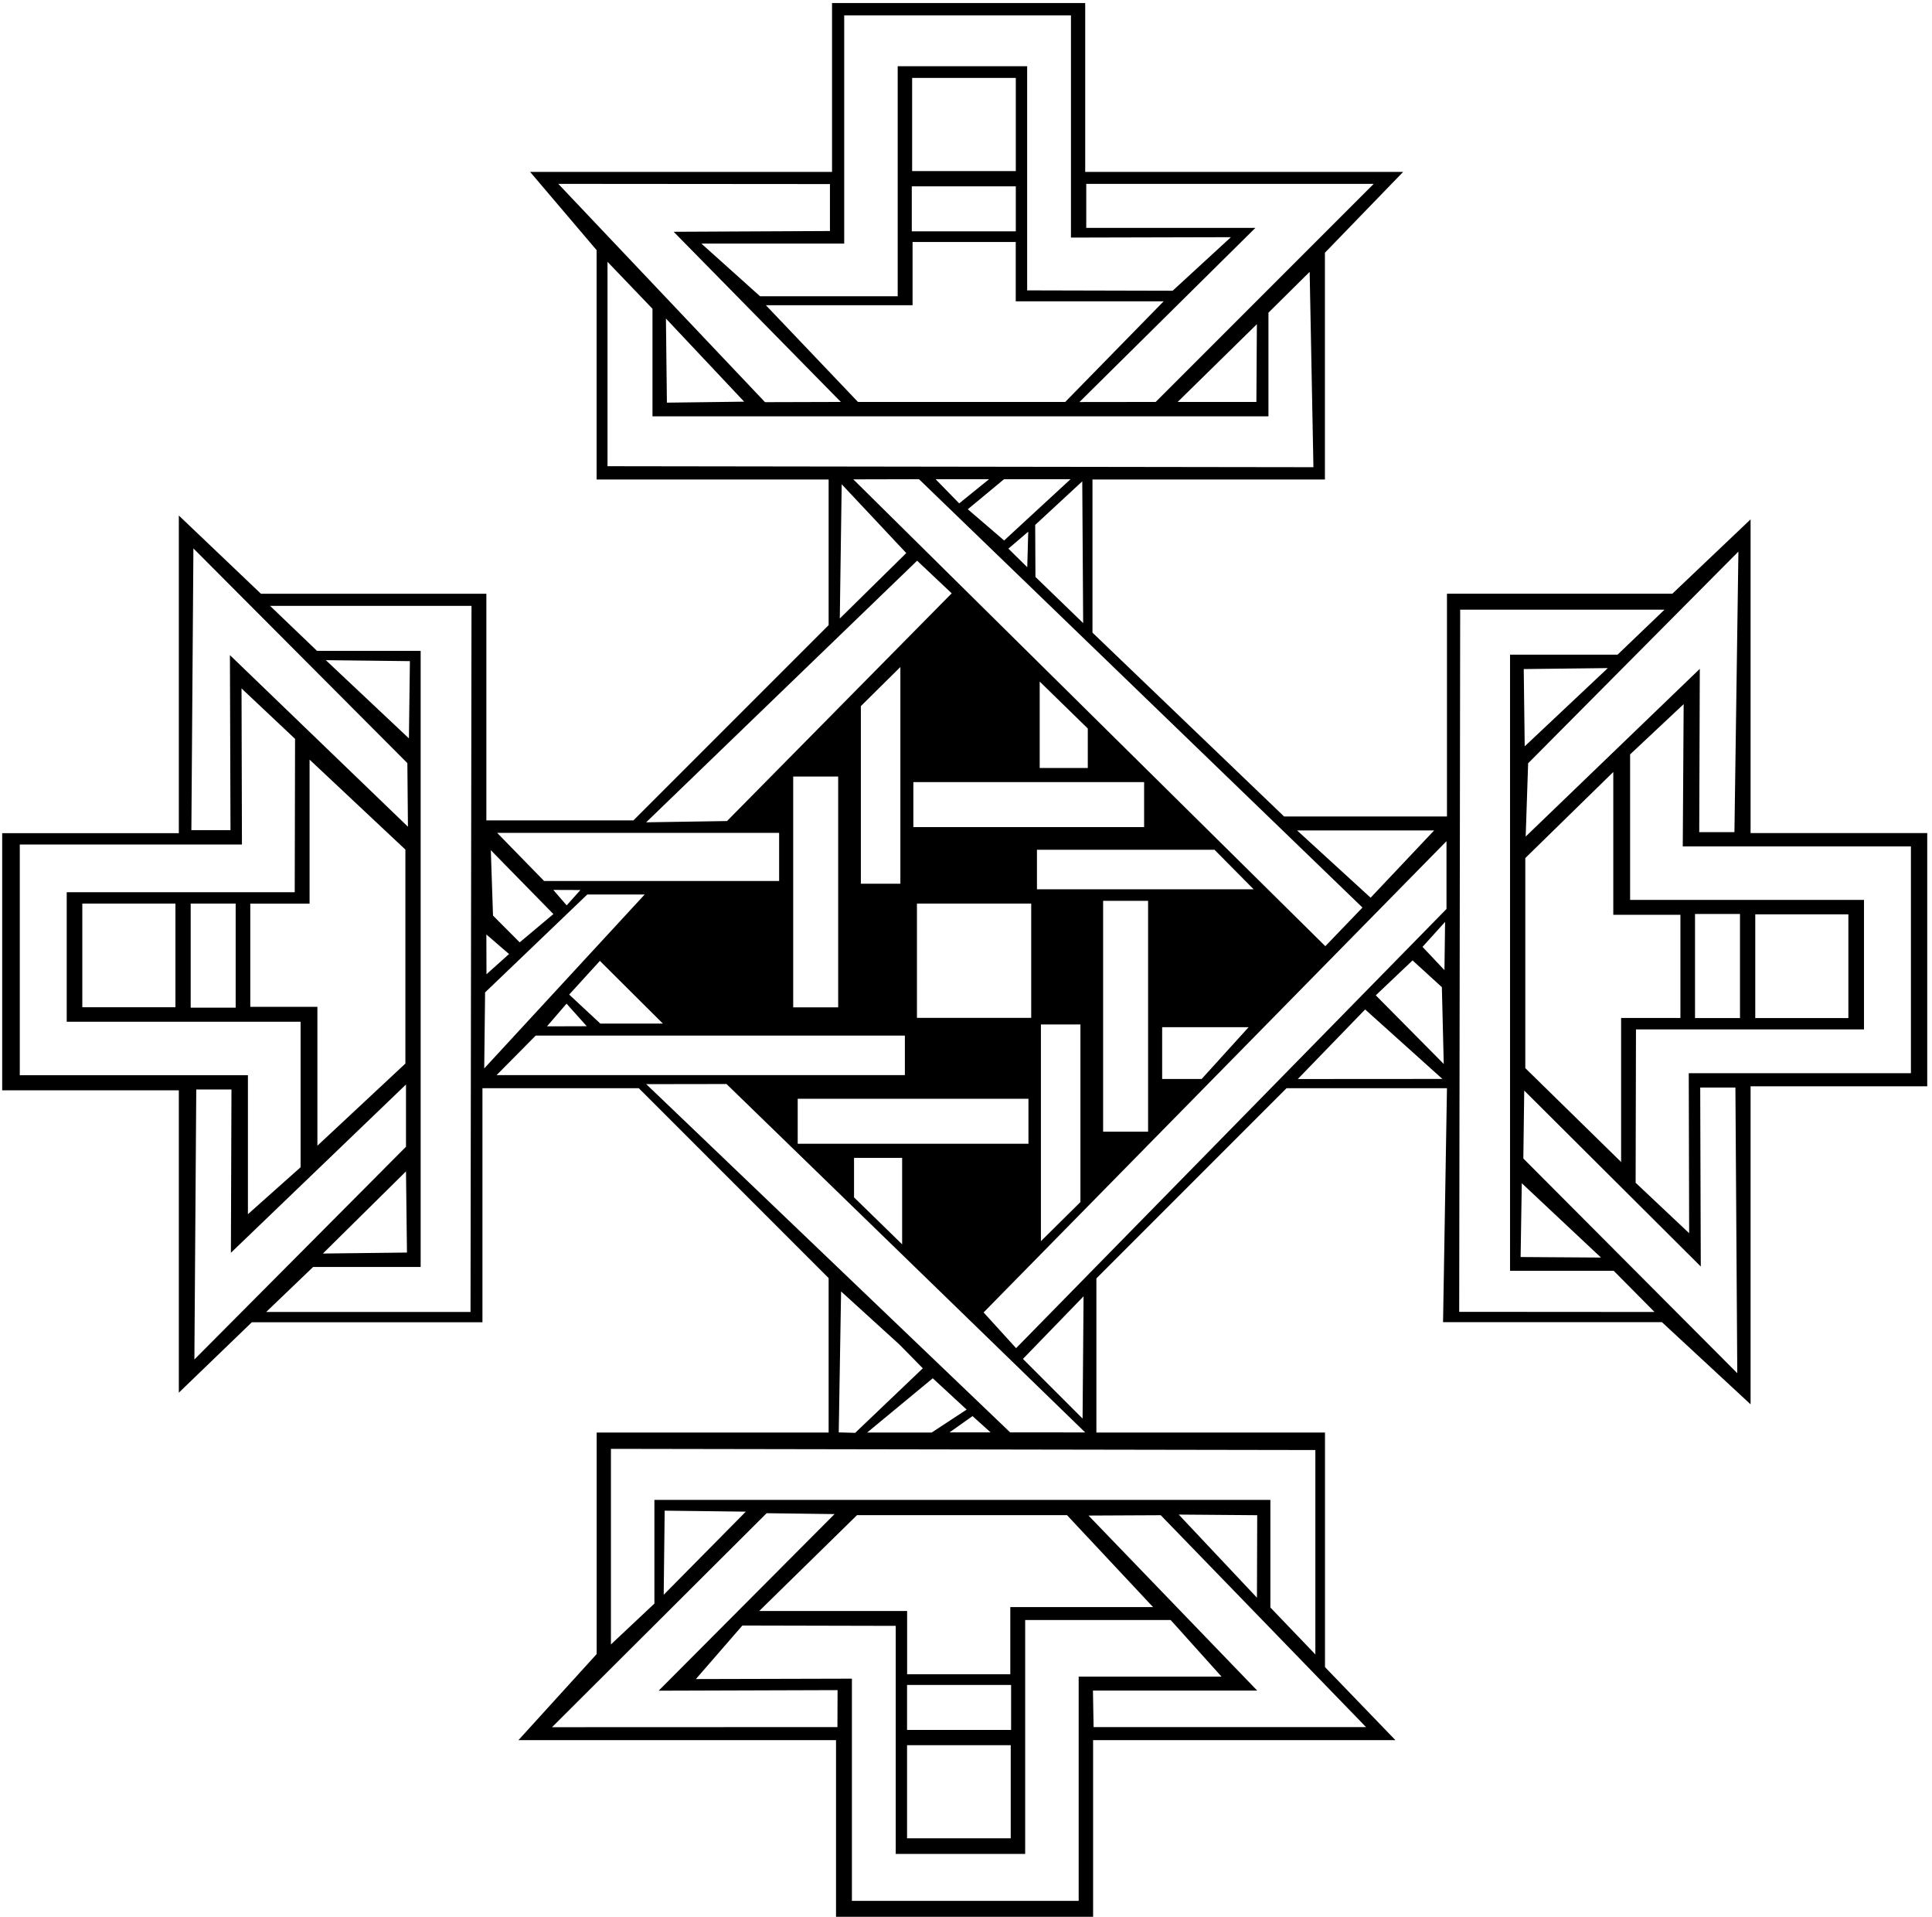 <?xml version="1.0" encoding="UTF-8"?>
<svg xmlns="http://www.w3.org/2000/svg" xmlns:xlink="http://www.w3.org/1999/xlink" width="494pt" height="490pt" viewBox="0 0 494 490" version="1.1">
<g id="surface1">
<path style=" stroke:none;fill-rule:nonzero;fill:rgb(0%,0%,0%);fill-opacity:1;" d="M 447.613 212.965 L 447.613 132.766 L 427.617 151.766 L 369.98 151.766 L 369.98 208.719 L 328.332 208.719 L 279.34 161.727 L 279.34 122.574 L 338.773 122.574 L 338.773 64.609 L 358.773 43.945 L 277.48 43.945 L 277.48 0.777 L 212.746 0.777 L 212.746 43.945 L 135.547 43.945 L 152.547 63.941 L 152.547 122.574 L 211.875 122.574 L 211.875 159.809 L 161.965 209.719 L 124.359 209.719 L 124.359 151.785 L 66.723 151.785 L 45.727 131.785 L 45.727 212.984 L 0.559 212.984 L 0.559 278.719 L 45.727 278.719 L 45.727 356.012 L 64.391 338.012 L 123.359 338.012 L 123.359 278.184 L 163.34 278.184 L 211.875 326.719 L 211.875 366.199 L 152.566 366.199 L 152.566 422.832 L 132.566 444.832 L 213.766 444.832 L 213.766 490 L 279.5 490 L 279.5 444.832 L 356.793 444.832 L 338.793 426.168 L 338.793 366.199 L 280.34 366.199 L 280.34 326.801 L 328.957 278.184 L 369.98 278.184 L 368.98 337.992 L 424.949 337.992 L 447.613 358.992 L 447.613 277.699 L 492.781 277.699 L 492.781 212.965 Z M 49.453 140.195 L 104.16 195.078 L 104.309 211.34 L 58.789 167.469 L 58.934 212.215 L 48.934 212.215 Z M 83.309 168.758 L 104.809 169.008 L 104.559 188.758 Z M 63.996 257.383 L 63.996 231 L 79.156 231 L 79.156 194.184 L 103.656 217.184 L 103.656 271.883 L 81.156 292.883 L 81.156 257.383 Z M 5.059 274.859 L 5.059 215.883 L 61.863 215.883 L 61.758 175.984 L 75.445 188.879 L 75.359 228.086 L 17.059 228.086 L 17.059 261.184 L 76.859 261.184 L 76.859 298.387 L 63.391 310.387 L 63.391 274.859 Z M 60.258 230.984 L 60.258 257.586 L 48.758 257.586 L 48.758 230.984 Z M 44.859 230.984 L 44.859 257.492 L 21.047 257.492 L 21.047 230.984 Z M 49.703 347.527 L 50.184 278.508 L 59.184 278.508 L 59.039 320.254 L 103.809 277.23 L 103.809 293.145 Z M 104.059 320.195 L 82.559 320.445 L 103.809 299.445 Z M 120.309 335.383 L 68.059 335.383 L 80.059 323.883 L 107.559 323.883 L 107.559 166.383 L 81.059 166.383 L 69.059 154.883 L 120.559 154.883 Z M 366.703 212.285 L 350.457 229.484 L 331.656 212.285 Z M 348.375 232 L 338.875 241.875 L 218.184 122.539 L 234.98 122.5 Z M 265.141 227.328 L 265.141 217.23 L 310.543 217.23 L 320.543 227.328 Z M 319.258 262.586 L 307.258 275.82 L 297.156 275.82 L 297.156 262.586 Z M 293.559 230.285 L 293.559 289.285 L 282.059 289.285 L 282.059 230.285 Z M 276.258 261.883 L 276.258 307.285 L 266.156 317.285 L 266.156 261.883 Z M 203.969 292.387 L 203.969 280.887 L 262.969 280.887 L 262.969 292.387 Z M 230.672 295.988 L 230.672 318.09 L 218.371 306.09 L 218.371 295.988 Z M 234.457 260.199 L 234.457 230.984 L 263.672 230.984 L 263.672 260.199 Z M 233.539 211.43 L 233.539 199.93 L 292.543 199.93 L 292.543 211.43 Z M 265.844 196.328 L 265.844 174.23 L 278.141 186.23 L 278.141 196.328 Z M 231.727 141.383 L 214.73 158.113 L 215.215 123.789 Z M 256.75 138.164 L 247.457 130.184 L 256.73 122.5 L 273.73 122.5 Z M 276.727 123.051 L 276.957 159.285 L 264.758 147.484 L 264.691 134.188 Z M 262.914 135.914 L 262.664 145 L 257.836 140.25 Z M 245.258 128.684 L 239.23 122.5 L 252.895 122.5 Z M 277.75 47 L 351.25 47 L 295.5 102.75 L 276.008 102.773 L 321 58.25 L 277.75 58.25 Z M 321.375 82.875 L 321.25 102.75 L 301.125 102.75 Z M 259.734 47.633 L 259.734 59.133 L 233.137 59.133 L 233.137 47.633 Z M 233.227 43.73 L 233.227 19.922 L 259.734 19.922 L 259.734 43.73 Z M 233.336 78.031 L 233.336 61.867 L 259.719 61.867 L 259.719 77.031 L 297.535 77.031 L 272.375 102.75 L 219.375 102.75 L 195.836 78.031 Z M 215.859 62.266 L 215.859 3.93 L 273.836 3.93 L 273.836 60.734 L 314.734 60.633 L 299.84 74.32 L 262.637 74.23 L 262.637 16.93 L 229.535 16.93 L 229.535 75.73 L 194.336 75.73 L 179.336 62.266 Z M 142.75 47 L 212.211 47.055 L 212.211 59.055 L 172.25 59.25 L 215 102.75 L 195.609 102.805 Z M 190.273 102.68 L 170.523 102.93 L 170.273 81.43 Z M 155.336 119.18 L 155.336 66.93 L 166.836 78.93 L 166.836 106.43 L 324.336 106.43 L 324.336 79.93 L 334.871 69.492 L 335.836 119.43 Z M 234.5 143.336 L 243.344 151.672 L 185.891 209.887 L 165.215 210.211 Z M 230.219 170.508 L 230.219 225.906 L 220.117 225.906 L 220.117 180.508 Z M 214.316 198.508 L 214.316 257.508 L 202.816 257.508 L 202.816 198.508 Z M 199.219 212.906 L 199.219 225.207 L 139.117 225.207 L 127.117 212.906 Z M 145.539 254.246 L 153.387 245.633 L 169.5 261.664 L 153.5 261.664 Z M 150.027 262.336 L 139.863 262.367 L 144.863 256.566 Z M 148.41 227.516 L 144.891 231.445 L 141.48 227.492 Z M 141.5 233.664 L 132.883 240.895 L 126.059 234.051 L 125.5 217.336 Z M 130.156 243.883 L 124.391 249.051 L 124.359 238.883 Z M 124.035 253.691 L 150.164 228.664 L 164.836 228.664 L 123.812 273.129 Z M 126.969 274.84 L 136.969 264.738 L 231.371 264.738 L 231.371 274.84 Z M 165.238 277.145 L 185.766 277.113 L 277.477 366.176 L 258.289 366.164 Z M 261.559 347.383 L 277.059 331.383 L 276.809 362.633 Z M 238.5 352.336 L 247.164 360.336 L 238.227 366.203 L 221.727 366.203 Z M 218.656 366.285 L 214.461 366.164 L 215.059 330.133 L 229.984 343.711 L 235.957 349.785 Z M 248.664 362 L 253.289 366.164 L 242.789 366.164 Z M 214.125 441.5 L 141.145 441.527 L 196.023 386.824 L 213.391 387.051 L 168.414 432.195 L 214.16 432.051 Z M 169.703 407.676 L 169.953 386.176 L 190.703 386.426 Z M 231.93 442.223 L 231.93 430.723 L 258.531 430.723 L 258.531 442.223 Z M 258.438 446.125 L 258.438 469.938 L 231.93 469.938 L 231.93 446.125 Z M 258.328 410.824 L 258.328 427.988 L 231.945 427.988 L 231.945 411.824 L 194.129 411.824 L 219.129 387.324 L 272.828 387.324 L 294.828 410.824 Z M 275.809 485.926 L 217.828 485.926 L 217.828 429.121 L 177.93 429.223 L 189.824 415.535 L 229.031 415.625 L 229.031 473.926 L 262.129 473.926 L 262.129 414.125 L 299.328 414.125 L 312.328 428.59 L 275.809 428.59 Z M 349.289 441.5 L 279.625 441.5 L 279.461 432.168 L 321.461 432.168 L 278.328 387.426 L 296.789 387.336 Z M 301.395 387.176 L 321.461 387.336 L 321.395 408.426 Z M 336.328 370.676 L 336.328 422.926 L 324.828 410.926 L 324.828 383.426 L 167.328 383.426 L 167.328 409.926 L 156.211 420.375 L 156.211 370.375 Z M 331.836 275.836 L 349.059 258.051 L 368.812 275.812 Z M 351.777 254.438 L 361.184 245.512 L 368.676 252.352 L 369.156 271.984 Z M 369.336 248 L 363.727 242.051 L 369.5 235.664 Z M 369.859 232.363 L 259.809 344.633 L 251.5 335.5 L 369.859 215.031 Z M 444.5 141 L 443.484 212.723 L 434.484 212.723 L 434.629 170.977 L 390.109 213.848 L 390.734 195.117 Z M 429.672 233.848 L 429.672 260.23 L 414.508 260.23 L 414.508 297.047 L 390.008 273.047 L 390.008 219.348 L 412.508 197.348 L 412.508 233.848 Z M 389.859 190.785 L 389.609 171.035 L 411.109 170.785 Z M 373.109 335.348 L 373.359 155.848 L 425.609 155.848 L 413.609 167.348 L 386.109 167.348 L 386.109 324.848 L 412.609 324.848 L 423.047 335.383 Z M 389.109 302.473 L 409.359 321.473 L 388.812 321.336 Z M 389.508 296.152 L 389.734 278.785 L 434.879 323.762 L 434.734 278.016 L 443.734 278.016 L 444.211 351.035 Z M 488.609 274.348 L 431.805 274.348 L 431.906 315.246 L 418.219 302.352 L 418.309 263.145 L 476.609 263.145 L 476.609 230.047 L 416.809 230.047 L 416.809 192.848 L 430.5 180 L 430.273 216.371 L 488.609 216.371 Z M 433.406 260.246 L 433.406 233.645 L 444.906 233.645 L 444.906 260.246 Z M 448.809 260.246 L 448.809 233.738 L 472.617 233.738 L 472.617 260.246 L 448.809 260.246 "/>
</g>
</svg>
